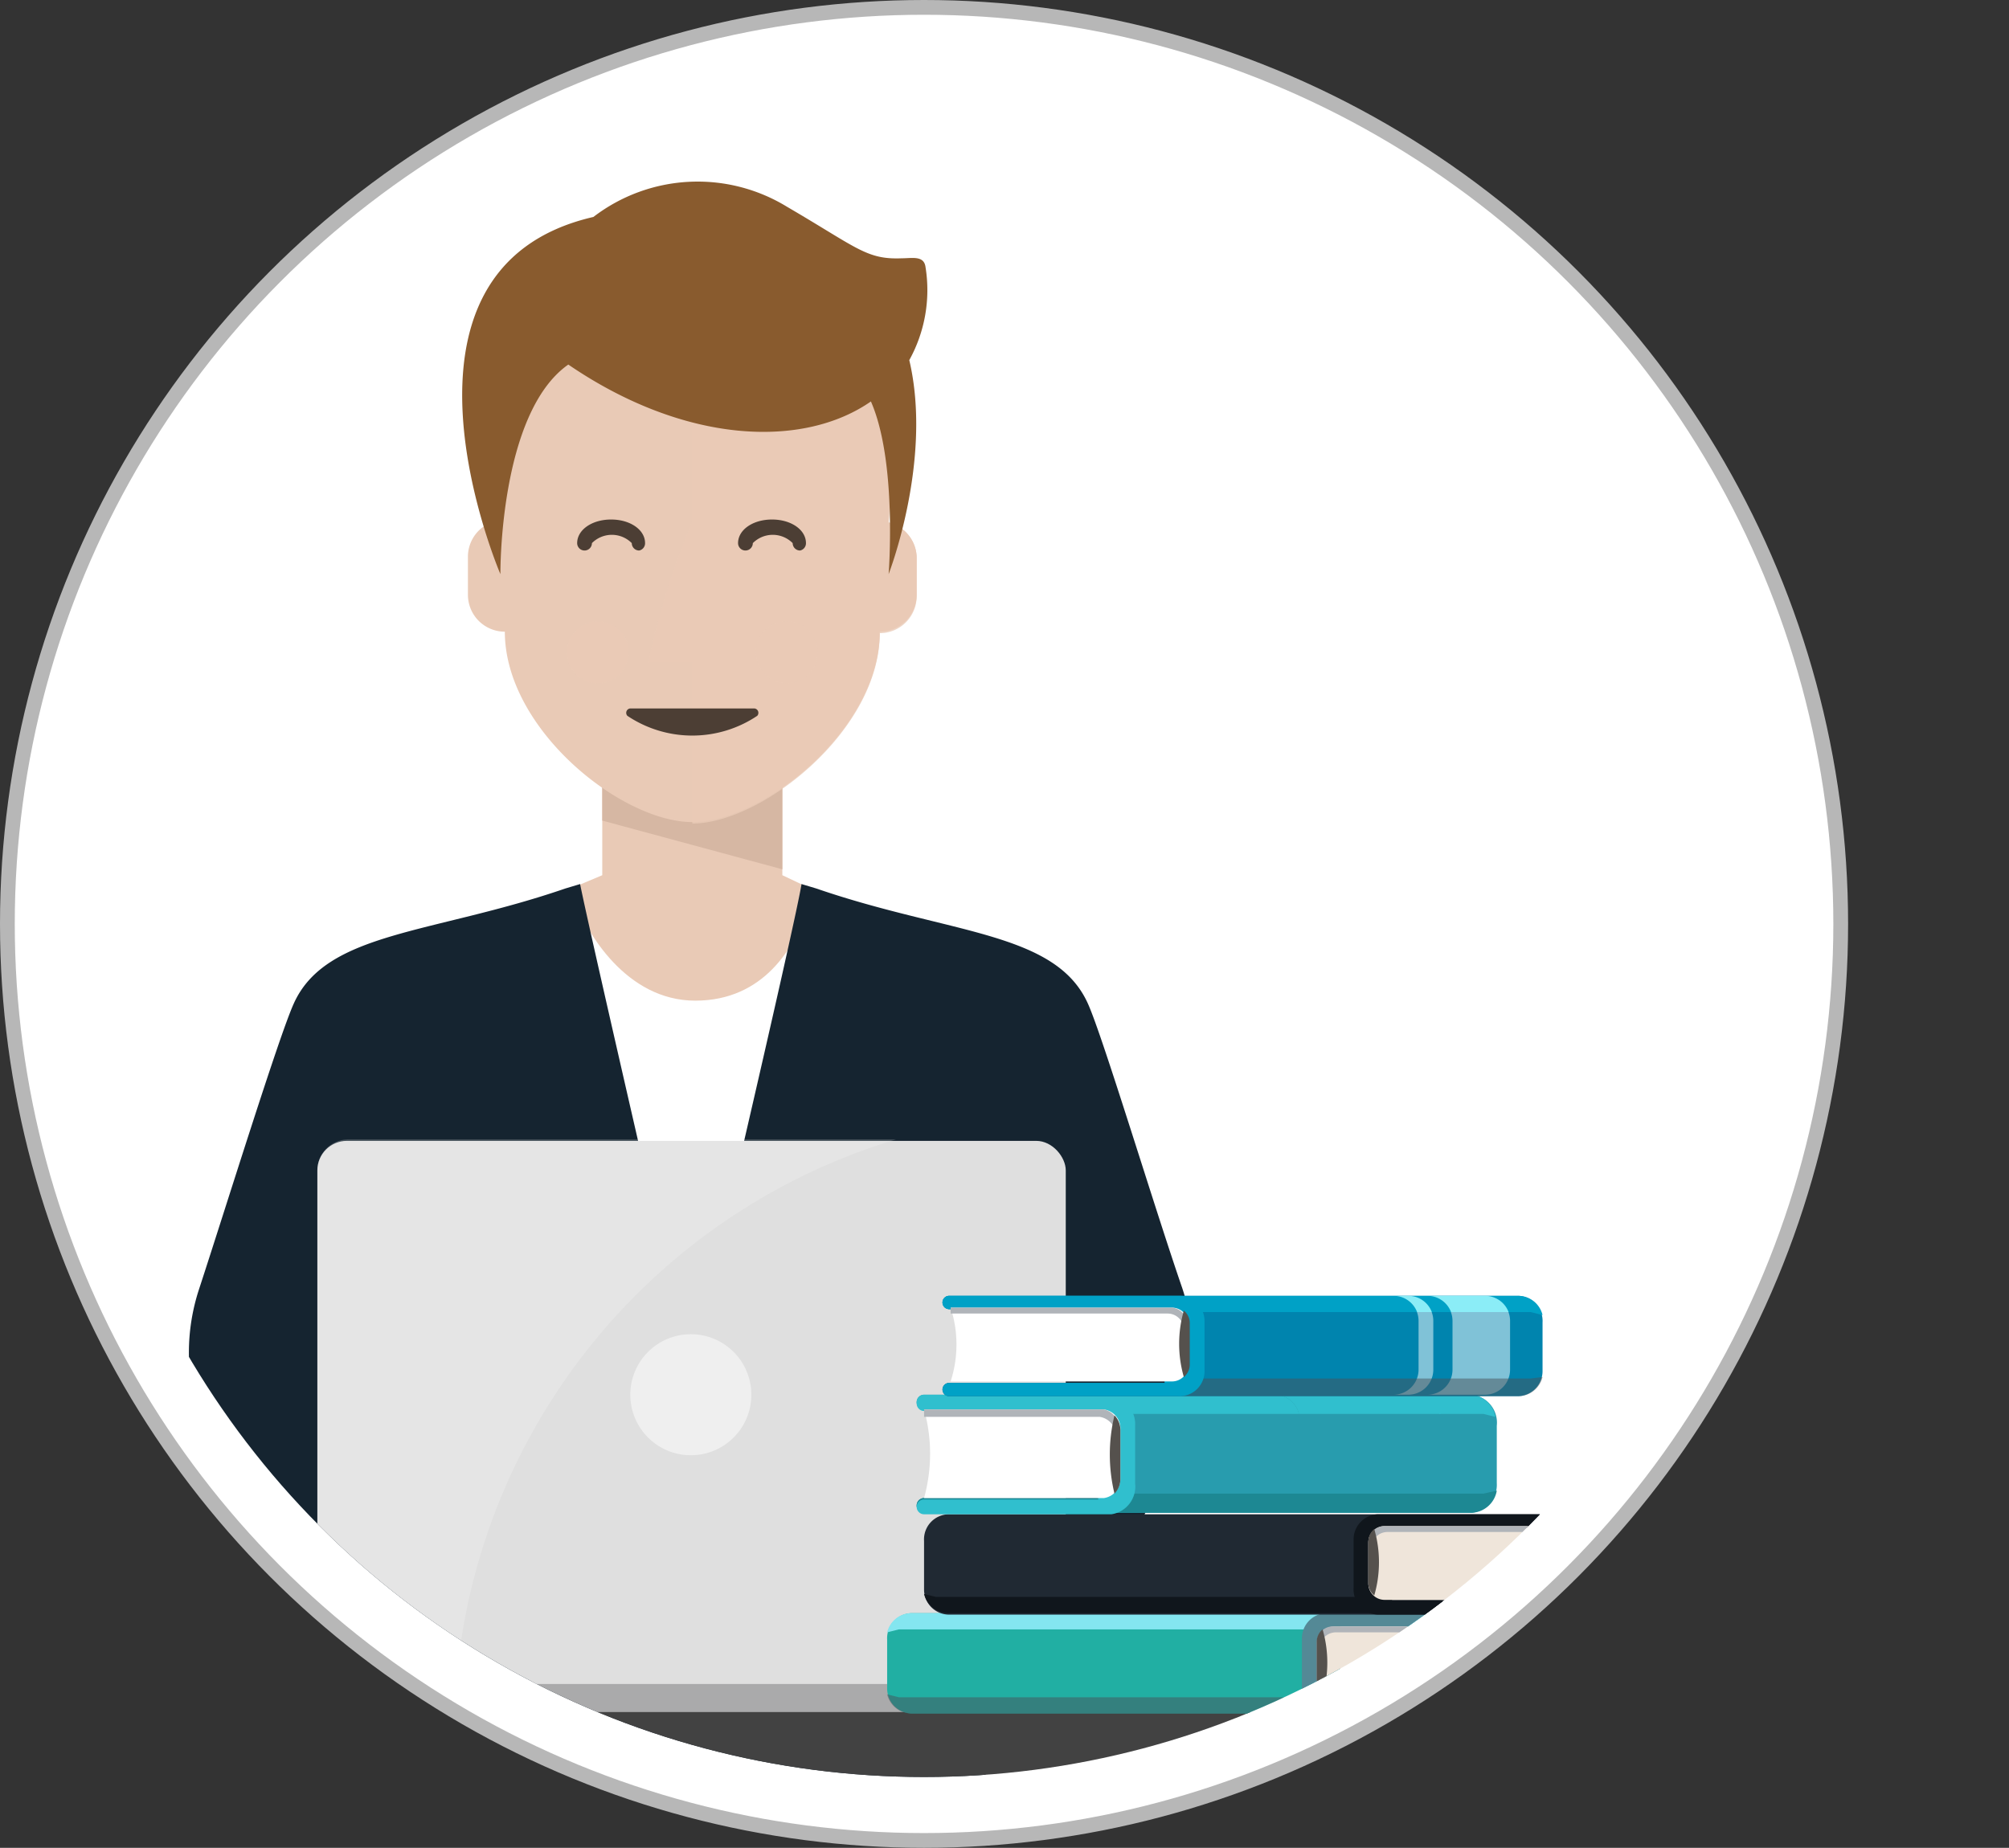<svg xmlns="http://www.w3.org/2000/svg" xmlns:xlink="http://www.w3.org/1999/xlink" viewBox="0 0 136.1 125.2"><rect x="0" y="0" width="136.1" height="125.2" fill="#333333" stroke="none"/><defs><style>.cls-1,.cls-4,.cls-6,.cls-7,.cls-8,.cls-9{fill:#fff;}.cls-2{fill:none;}.cls-3{isolation:isolate;}.cls-4{stroke:#b7b7b7;stroke-miterlimit:10;}.cls-5{clip-path:url(#clip-path);}.cls-12,.cls-14,.cls-6,.cls-7{mix-blend-mode:multiply;}.cls-14,.cls-7{opacity:0.8;}.cls-21,.cls-8{opacity:0.5;}.cls-9{opacity:0.2;}.cls-10{clip-path:url(#clip-path-2);}.cls-11,.cls-14{fill:#e9cab6;}.cls-12{fill:#d6b7a3;}.cls-13{fill:#152430;}.cls-15{fill:#895b2e;}.cls-16{fill:#aaaaab;}.cls-17{fill:#dfdfdf;}.cls-18{fill:#424242;}.cls-19{fill:#4c3e34;}.cls-20{fill:#21afa3;}.cls-21{fill:#49535b;}.cls-22{fill:#84e6f0;}.cls-23{fill:#548996;}.cls-24{fill:#efe5da;}.cls-25{fill:#b0b4b9;}.cls-26{fill:#55514d;}.cls-27{fill:#202933;}.cls-28{fill:#10161c;}.cls-29{fill:#289cae;}.cls-30{fill:#1d8893;}.cls-31{fill:#30bfce;}.cls-32{fill:#0084ae;}.cls-33{fill:#00a1c6;}.cls-34{fill:#8bedf7;}</style><clipPath id="clip-path" transform="translate(-114.5 -216.3)"><circle class="cls-1" cx="177.1" cy="278.9" r="57.8"/></clipPath><clipPath id="clip-path-2" transform="translate(-114.5 -216.3)"><circle class="cls-2" cx="177.1" cy="278.9" r="57.8"/></clipPath></defs><title>students</title><g class="cls-3"><g id="Layer_1" data-name="Layer 1"><circle class="cls-4" cx="62.6" cy="62.6" r="62.1"/><circle class="cls-1" cx="62.6" cy="62.6" r="57.8"/><g class="cls-5"><g id="man"><g id="man-2" data-name="man"><g id="man-3" data-name="man"><polygon class="cls-1" points="60.3 57.8 58.4 56.9 58.4 50.4 46.3 50.4 46.3 56.9 44.4 57.7 44.9 74.8 46.3 74.8 46.3 77.4 58.4 77.4 58.4 74.8 59.8 74.8 60.3 57.8"/><polygon class="cls-6" points="46.3 50.4 46.3 53.2 58.4 56.5 58.4 50.4 46.3 50.4"/><path class="cls-1" d="M175,274.1l-0.5,1.7c-0.8,2.2-2.8,5.9-7.5,5.9s-7.4-4.7-8.1-6.7l-0.2-.9c-9.9,3.7-6.9,34.7-6.9,34.7v25.7h31l-0.4-25.7S184.9,277.8,175,274.1Z" transform="translate(-114.5 -216.3)"/><path class="cls-1" d="M200.1,309.9a13.8,13.8,0,0,0,0-8.7c-1.9-5.5-5.4-17.1-6.4-19.3-2.2-4.9-9.4-4.7-18.4-7.8l-1-.3h0c-0.5,3.1-7.5,32.9-7.5,32.9s-6.9-29.8-7.5-32.9h0l-1,.3c-9,3.1-16.2,2.9-18.4,7.8-1,2.2-4.6,13.8-6.4,19.3a13.8,13.8,0,0,0,0,8.7,95.3,95.3,0,0,0,8.1,17.5,6,6,0,0,0,6.5,2.6c-0.3,1.3-2.3,7-2.3,7h41.6c0.3,0-1.7-5.7-2-7a6,6,0,0,0,6.5-2.6A95.3,95.3,0,0,0,200.1,309.9Z" transform="translate(-114.5 -216.3)"/><g id="man-4" data-name="man"><path class="cls-1" d="M180.2,249.3l0.4-5.4c0-7-6.7-12.7-13.7-12.7s-13.7,5.7-13.7,12.7l0.4,5.3a2.5,2.5,0,0,0-1,.5,2.5,2.5,0,0,0-.9,1.9v2.6a2.5,2.5,0,0,0,2.5,2.5c0,6.6,7.9,12.9,12.7,12.9s12.7-6.3,12.7-12.9a2.5,2.5,0,0,0,2.5-2.5v-2.6A2.5,2.5,0,0,0,180.2,249.3Z" transform="translate(-114.5 -216.3)"/><path class="cls-7" d="M180.2,249.3l0.4-5.4c0-7-6.7-12.7-13.7-12.7v18a52.9,52.9,0,0,0-3,9.6h3v10.9c4.7,0,12.7-6.3,12.7-12.9a2.5,2.5,0,0,0,2.5-2.5v-2.6A2.5,2.5,0,0,0,180.2,249.3Z" transform="translate(-114.5 -216.3)"/><path class="cls-1" d="M182.7,232c-0.1-.8-0.9-0.6-1.6-0.6-2.4.1-3-.7-7.8-3.5a11.6,11.6,0,0,0-13.1.7c-15.2,3.5-6.3,24.2-6.3,24.2s-0.1-10.9,4.6-14.2c7.9,5.4,15.9,5.7,20.5,2.5,1.8,4.1,1.2,11.7,1.2,11.7s3-7.7,1.4-14.5A9.8,9.8,0,0,0,182.7,232Z" transform="translate(-114.5 -216.3)"/></g></g><g id="computer"><path class="cls-1" d="M191,330.1H142.6a1.1,1.1,0,1,1,0-2.3H191A1.1,1.1,0,1,1,191,330.1Z" transform="translate(-114.5 -216.3)"/><rect class="cls-1" x="26.9" y="74.9" width="50.7" height="36.8" rx="14.2" ry="14.2"/><circle class="cls-8" cx="52.3" cy="92.1" r="4.1"/><path class="cls-9" d="M180.6,291.1H143.6a2.1,2.1,0,0,0-2.1,2.1v32.6a2.1,2.1,0,0,0,2.1,2.1h7.3A42.1,42.1,0,0,1,180.6,291.1Z" transform="translate(-114.5 -216.3)"/></g><g id="table"><path class="cls-1" d="M247.6,337.1H134.5a3.6,3.6,0,0,1,0-7.2H247.6A3.6,3.6,0,0,1,247.6,337.1Z" transform="translate(-114.5 -216.3)"/></g></g></g><path class="cls-1" d="M162.7,261.9h8.4a0.3,0.3,0,0,1,.2.5,7.9,7.9,0,0,1-8.8,0A0.3,0.3,0,0,1,162.7,261.9Z" transform="translate(-114.5 -216.3)"/><path class="cls-1" d="M163.3,251.2a0.5,0.5,0,0,1-.5-0.5,1.9,1.9,0,0,0-2.7,0,0.5,0.5,0,1,1-1,0c0-.9,1-1.6,2.3-1.6s2.3,0.7,2.3,1.6A0.5,0.5,0,0,1,163.3,251.2Z" transform="translate(-114.5 -216.3)"/><path class="cls-1" d="M174.2,251.2a0.5,0.5,0,0,1-.5-0.5,1.9,1.9,0,0,0-2.7,0,0.5,0.5,0,1,1-1,0c0-.9,1-1.6,2.3-1.6s2.3,0.7,2.3,1.6A0.5,0.5,0,0,1,174.2,251.2Z" transform="translate(-114.5 -216.3)"/></g><g class="cls-10"><polygon class="cls-11" points="54.9 60.2 53 59.3 53 52.8 40.8 52.8 40.8 59.3 38.9 60.1 39.4 77.2 40.8 77.2 40.8 79.8 53 79.8 53 77.2 54.3 77.2 54.9 60.2"/><polygon class="cls-12" points="40.8 52.8 40.8 55.6 53 58.9 53 52.8 40.8 52.8"/><path class="cls-1" d="M169.6,276.5l-0.5,1.7c-0.8,2.2-2.8,5.9-7.5,5.9s-7.4-4.7-8.1-6.7l-0.2-.9c-9.9,3.7-6.9,34.7-6.9,34.7v25.7h31l-0.4-25.7S179.5,280.2,169.6,276.5Z" transform="translate(-114.5 -216.3)"/><path class="cls-13" d="M194.6,312.3a13.8,13.8,0,0,0,0-8.7c-1.9-5.5-5.4-17.1-6.4-19.3-2.2-4.9-9.4-4.7-18.4-7.8l-1-.3h0c-0.5,3.1-7.5,32.9-7.5,32.9s-6.9-29.8-7.5-32.9h0l-1,.3c-9,3.1-16.2,2.9-18.4,7.8-1,2.2-4.6,13.8-6.4,19.3a13.8,13.8,0,0,0,0,8.7,95.3,95.3,0,0,0,8.1,17.5,6,6,0,0,0,6.5,2.6c-0.3,1.3-2.3,7-2.3,7H182c0.3,0-1.7-5.7-2-7a6,6,0,0,0,6.5-2.6A95.3,95.3,0,0,0,194.6,312.3Z" transform="translate(-114.5 -216.3)"/><path class="cls-11" d="M174.7,251.7l0.4-5.4c0-7-6.7-12.7-13.7-12.7s-13.7,5.7-13.7,12.7l0.4,5.3a2.5,2.5,0,0,0-1,.5,2.5,2.5,0,0,0-.9,1.9v2.6a2.5,2.5,0,0,0,2.5,2.5c0,6.6,7.9,12.9,12.7,12.9s12.7-6.3,12.7-12.9a2.5,2.5,0,0,0,2.5-2.5v-2.6A2.5,2.5,0,0,0,174.7,251.7Z" transform="translate(-114.5 -216.3)"/><path class="cls-14" d="M174.7,251.7l0.4-5.4c0-7-6.7-12.7-13.7-12.7v18a52.9,52.9,0,0,0-3,9.6h3v10.9c4.7,0,12.7-6.3,12.7-12.9a2.5,2.5,0,0,0,2.5-2.5v-2.6A2.5,2.5,0,0,0,174.7,251.7Z" transform="translate(-114.5 -216.3)"/><path class="cls-15" d="M177.2,234.4c-0.1-.8-0.9-0.6-1.6-0.6-2.4.1-3-.7-7.8-3.5a11.6,11.6,0,0,0-13.1.7c-15.2,3.5-6.3,24.2-6.3,24.2s-0.1-10.9,4.6-14.2c7.9,5.4,15.9,5.7,20.5,2.5,1.8,4.1,1.2,11.7,1.2,11.7s3-7.7,1.4-14.5A9.8,9.8,0,0,0,177.2,234.4Z" transform="translate(-114.5 -216.3)"/><path class="cls-16" d="M185.6,332.5H137.1a1.1,1.1,0,1,1,0-2.3h48.4A1.1,1.1,0,1,1,185.6,332.5Z" transform="translate(-114.5 -216.3)"/><rect class="cls-17" x="21.5" y="77.3" width="50.7" height="36.8" rx="2" ry="2"/><circle class="cls-8" cx="46.8" cy="94.5" r="4.1"/><path class="cls-9" d="M175.2,293.5H138.1a2.1,2.1,0,0,0-2.1,2.1v32.6a2.1,2.1,0,0,0,2.1,2.1h7.3A42.1,42.1,0,0,1,175.2,293.5Z" transform="translate(-114.5 -216.3)"/><g id="table-2" data-name="table"><path class="cls-18" d="M222.1,339.5H129a3.6,3.6,0,0,1,0-7.2h93.2A3.6,3.6,0,0,1,222.1,339.5Z" transform="translate(-114.5 -216.3)"/></g><path class="cls-19" d="M157.2,264.3h8.4a0.3,0.3,0,0,1,.2.5,7.9,7.9,0,0,1-8.8,0A0.3,0.3,0,0,1,157.2,264.3Z" transform="translate(-114.5 -216.3)"/><path class="cls-19" d="M157.8,253.6a0.5,0.5,0,0,1-.5-0.5,1.9,1.9,0,0,0-2.7,0,0.5,0.5,0,0,1-1,0c0-.9,1-1.6,2.3-1.6s2.3,0.7,2.3,1.6A0.5,0.5,0,0,1,157.8,253.6Z" transform="translate(-114.5 -216.3)"/><path class="cls-19" d="M168.7,253.6a0.5,0.5,0,0,1-.5-0.5,1.9,1.9,0,0,0-2.7,0,0.5,0.5,0,0,1-1,0c0-.9,1-1.6,2.3-1.6s2.3,0.7,2.3,1.6A0.5,0.5,0,0,1,168.7,253.6Z" transform="translate(-114.5 -216.3)"/><path class="cls-20" d="M176.3,325.6H220a0.4,0.4,0,0,1,0,.9H205.3v5H220a0.4,0.4,0,0,1,0,.9H176.3a1.7,1.7,0,0,1-1.7-1.7v-3.3A1.7,1.7,0,0,1,176.3,325.6Z" transform="translate(-114.5 -216.3)"/><path class="cls-21" d="M175.4,331.3h30v0.2H220a0.4,0.4,0,0,1,0,.9H176.3a1.7,1.7,0,0,1-1.7-1.3Z" transform="translate(-114.5 -216.3)"/><path class="cls-22" d="M175.4,326.7h30v-0.2H220a0.4,0.4,0,0,0,0-.9H176.3a1.7,1.7,0,0,0-1.7,1.3Z" transform="translate(-114.5 -216.3)"/><path class="cls-23" d="M202.7,330.6v-3.3a1.7,1.7,0,0,1,1.7-1.7H220a0.4,0.4,0,0,1,0,.9H205.3v5H220a0.4,0.4,0,0,1,0,.9H204.4A1.7,1.7,0,0,1,202.7,330.6Z" transform="translate(-114.5 -216.3)"/><path class="cls-24" d="M204.9,326.5h15a8.1,8.1,0,0,0,0,5h-15a1.1,1.1,0,0,1-1.1-1.1v-2.8A1.1,1.1,0,0,1,204.9,326.5Z" transform="translate(-114.5 -216.3)"/><path class="cls-25" d="M204.9,326.5h15v0.4H205a1.1,1.1,0,0,0-1.1,1.1v3a1.1,1.1,0,0,1-.2-0.6v-2.8A1.1,1.1,0,0,1,204.9,326.5Z" transform="translate(-114.5 -216.3)"/><path class="cls-26" d="M203.7,330.4v-2.8a1.1,1.1,0,0,1,.4-0.9,8.1,8.1,0,0,1,0,4.5A1.1,1.1,0,0,1,203.7,330.4Z" transform="translate(-114.5 -216.3)"/><path class="cls-27" d="M178.8,318.9h44.6a0.4,0.4,0,0,1,0,.9H208.8v5h14.6a0.4,0.4,0,0,1,0,.9H178.8a1.7,1.7,0,0,1-1.7-1.7v-3.3A1.7,1.7,0,0,1,178.8,318.9Z" transform="translate(-114.5 -216.3)"/><path class="cls-28" d="M177.9,324.5h30.8v0.2h14.6a0.4,0.4,0,0,1,0,.9H178.8a1.7,1.7,0,0,1-1.7-1.3Z" transform="translate(-114.5 -216.3)"/><path class="cls-28" d="M206.2,323.9v-3.3a1.7,1.7,0,0,1,1.7-1.7h15.5a0.4,0.4,0,0,1,0,.9H208.8v5h14.6a0.4,0.4,0,0,1,0,.9H207.9A1.7,1.7,0,0,1,206.2,323.9Z" transform="translate(-114.5 -216.3)"/><path class="cls-24" d="M208.3,319.7h15a8.1,8.1,0,0,0,0,5h-15a1.1,1.1,0,0,1-1.1-1.1v-2.8A1.1,1.1,0,0,1,208.3,319.7Z" transform="translate(-114.5 -216.3)"/><path class="cls-25" d="M208.3,319.7h15v0.4H208.5a1.1,1.1,0,0,0-1.1,1.1v3a1.1,1.1,0,0,1-.2-0.6v-2.8A1.1,1.1,0,0,1,208.3,319.7Z" transform="translate(-114.5 -216.3)"/><path class="cls-26" d="M207.2,323.6v-2.8a1.1,1.1,0,0,1,.4-0.9,8.1,8.1,0,0,1,0,4.5A1.1,1.1,0,0,1,207.2,323.6Z" transform="translate(-114.5 -216.3)"/><path class="cls-29" d="M214.2,310.8H177.1a0.5,0.5,0,0,0,0,1h11.8v6H177.1a0.5,0.5,0,0,0,0,1h37.1a1.9,1.9,0,0,0,1.7-2v-3.9A1.9,1.9,0,0,0,214.2,310.8Z" transform="translate(-114.5 -216.3)"/><path class="cls-30" d="M215,317.5H188.8v0.3H177.1a0.5,0.5,0,0,0,0,1h37.1a1.8,1.8,0,0,0,1.7-1.5Z" transform="translate(-114.5 -216.3)"/><path class="cls-31" d="M212.1,312.1h-9.6a1.7,1.7,0,0,0-1.6-1.3h9.6A1.7,1.7,0,0,1,212.1,312.1Z" transform="translate(-114.5 -216.3)"/><path class="cls-31" d="M202.5,312.1H188.8v-0.3H177.1a0.5,0.5,0,0,1,0-1h23.8A1.7,1.7,0,0,1,202.5,312.1Z" transform="translate(-114.5 -216.3)"/><path class="cls-31" d="M215.8,312.3l-0.8-.2h-3a1.7,1.7,0,0,0-1.6-1.3h3.7A1.8,1.8,0,0,1,215.8,312.3Z" transform="translate(-114.5 -216.3)"/><path class="cls-31" d="M191.4,316.8v-3.9a1.9,1.9,0,0,0-1.7-2H177.1a0.5,0.5,0,0,0,0,1h11.8v6H177.1a0.5,0.5,0,0,0,0,1h12.7A1.9,1.9,0,0,0,191.4,316.8Z" transform="translate(-114.5 -216.3)"/><path class="cls-1" d="M189.3,311.8H177.1a11.2,11.2,0,0,1,0,6h12.2a1.3,1.3,0,0,0,1.1-1.3v-3.3A1.3,1.3,0,0,0,189.3,311.8Z" transform="translate(-114.5 -216.3)"/><path class="cls-25" d="M189.3,311.8H177.1v0.5h11.9a1.3,1.3,0,0,1,1.1,1.3v3.5a1.5,1.5,0,0,0,.2-0.8v-3.3A1.3,1.3,0,0,0,189.3,311.8Z" transform="translate(-114.5 -216.3)"/><path class="cls-26" d="M190.4,316.5v-3.3a1.4,1.4,0,0,0-.4-1,11.3,11.3,0,0,0,0,5.3A1.4,1.4,0,0,0,190.4,316.5Z" transform="translate(-114.5 -216.3)"/><path class="cls-32" d="M217.3,304.1H178.8a0.4,0.4,0,0,0,0,.9h14.6v5H178.8a0.4,0.4,0,0,0,0,.9h38.5a1.7,1.7,0,0,0,1.7-1.7v-3.3A1.7,1.7,0,0,0,217.3,304.1Z" transform="translate(-114.5 -216.3)"/><path class="cls-8" d="M209.9,304.1h-1a1.7,1.7,0,0,1,1.7,1.7v3.3a1.7,1.7,0,0,1-1.7,1.7h1a1.7,1.7,0,0,0,1.7-1.7v-3.3A1.7,1.7,0,0,0,209.9,304.1Z" transform="translate(-114.5 -216.3)"/><path class="cls-8" d="M215.1,304.1h-3.9a1.7,1.7,0,0,1,1.7,1.7v3.3a1.7,1.7,0,0,1-1.7,1.7h3.9a1.7,1.7,0,0,0,1.7-1.7v-3.3A1.7,1.7,0,0,0,215.1,304.1Z" transform="translate(-114.5 -216.3)"/><path class="cls-21" d="M218.2,309.7H193.4V310H178.8a0.4,0.4,0,0,0,0,.9h38.5a1.7,1.7,0,0,0,1.7-1.3Z" transform="translate(-114.5 -216.3)"/><path class="cls-33" d="M218.2,305.2H193.4v-0.2H178.8a0.4,0.4,0,0,1,0-.9h38.5a1.7,1.7,0,0,1,1.7,1.3Z" transform="translate(-114.5 -216.3)"/><path class="cls-33" d="M196.1,309.1v-3.3a1.7,1.7,0,0,0-1.7-1.7H178.8a0.4,0.4,0,0,0,0,.9h14.6v5H178.8a0.4,0.4,0,0,0,0,.9h15.5A1.7,1.7,0,0,0,196.1,309.1Z" transform="translate(-114.5 -216.3)"/><path class="cls-1" d="M193.9,304.9h-15a8.1,8.1,0,0,1,0,5h15a1.1,1.1,0,0,0,1.1-1.1v-2.8A1.1,1.1,0,0,0,193.9,304.9Z" transform="translate(-114.5 -216.3)"/><path class="cls-25" d="M193.9,304.9h-15v0.4h14.7a1.1,1.1,0,0,1,1.1,1.1v3a1.1,1.1,0,0,0,.2-0.6v-2.8A1.1,1.1,0,0,0,193.9,304.9Z" transform="translate(-114.5 -216.3)"/><path class="cls-26" d="M195.1,308.8v-2.8a1.1,1.1,0,0,0-.4-0.9,8.1,8.1,0,0,0,0,4.5A1.1,1.1,0,0,0,195.1,308.8Z" transform="translate(-114.5 -216.3)"/><path class="cls-34" d="M209.9,304.1h-1a1.7,1.7,0,0,1,1.6,1.1h1A1.7,1.7,0,0,0,209.9,304.1Z" transform="translate(-114.5 -216.3)"/><path class="cls-34" d="M215.1,304.1h-3.9a1.7,1.7,0,0,1,1.6,1.1h3.9A1.7,1.7,0,0,0,215.1,304.1Z" transform="translate(-114.5 -216.3)"/><circle class="cls-14" cx="53.3" cy="44.2" r="2.1"/><circle class="cls-14" cx="40.5" cy="44.2" r="2.1"/></g></g></g></svg>